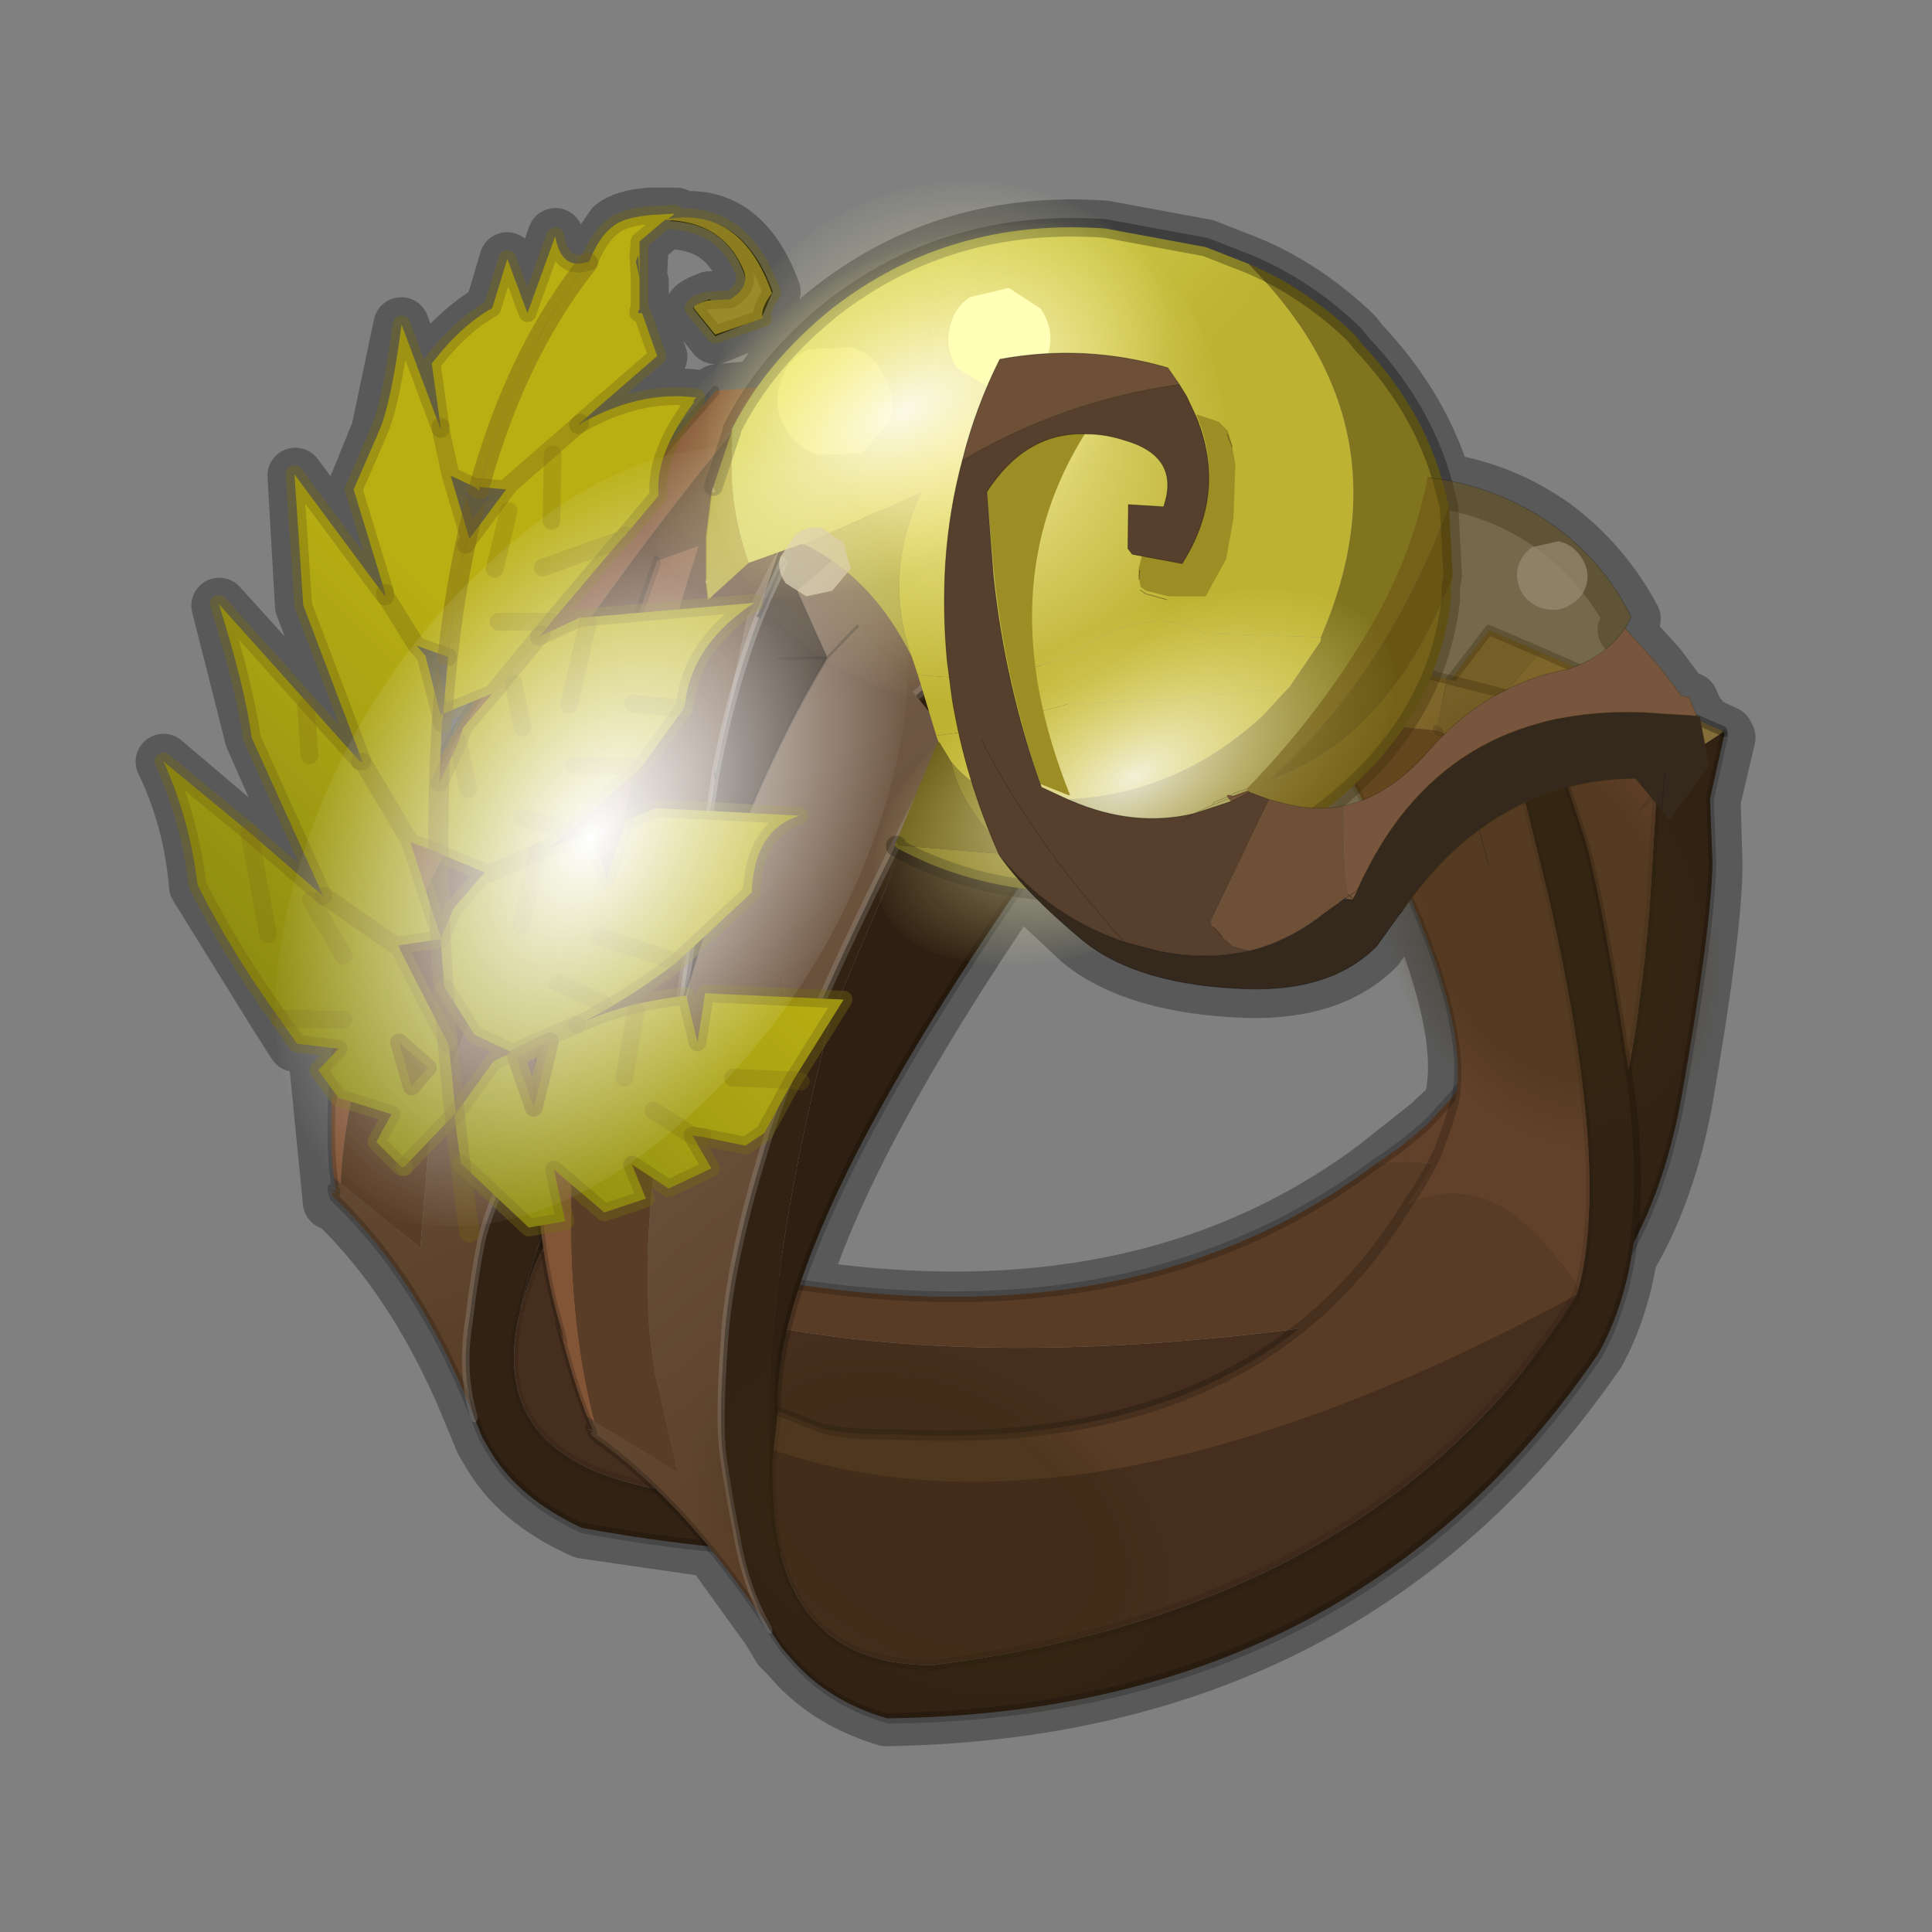 <?xml version="1.0" encoding="UTF-8" standalone="no"?>
<svg xmlns:xlink="http://www.w3.org/1999/xlink" height="520.0px" width="520.0px" xmlns="http://www.w3.org/2000/svg">
  <rect width="100%" height="100%" fill="#808080" stroke="none"/>
  <g transform="matrix(10.0, 0.0, 0.0, 10.0, 0.0, 0.0)">
    <use height="52.0" transform="matrix(1.0, 0.0, 0.0, 1.0, 0.0, 0.0)" width="52.0" xlink:href="#shape0"/>
    <use height="195.1" transform="matrix(0.035, 0.289, 0.199, -0.015, 6.311, 11.352)" width="109.8" xlink:href="#sprite0"/>
    <use height="195.1" transform="matrix(0.113, 0.281, 0.153, -0.053, 7.687, 18.4)" width="109.8" xlink:href="#sprite0"/>
    <use height="18.45" transform="matrix(1.0, 0.0, 0.0, 1.0, 18.95, 5.85)" width="20.4" xlink:href="#shape2"/>
    <use height="56.0" transform="matrix(0.245, -0.048, 0.048, 0.245, 17.793, 6.365)" width="56.0" xlink:href="#sprite1"/>
    <use height="56.0" transform="matrix(0.248, -0.107, 0.028, 0.145, 22.809, 19.841)" width="56.0" xlink:href="#sprite2"/>
    <use height="56.0" transform="matrix(0.248, -0.107, 0.028, 0.145, 16.609, 9.991)" width="56.0" xlink:href="#sprite2"/>
    <use height="30.4" transform="matrix(0.23, 0.057, 0.014, 0.376, 18.051, 33.569)" width="60.1" xlink:href="#sprite3"/>
    <use height="30.4" transform="matrix(0.163, 0.04, 0.017, 0.466, 36.501, 16.373)" width="60.1" xlink:href="#sprite3"/>
    <use height="13.65" transform="matrix(1.0, 0.0, 0.0, 1.0, 20.95, 7.75)" width="12.35" xlink:href="#shape6"/>
    <use height="41.35" transform="matrix(0.429, -0.084, 0.084, 0.429, 23.95, 10.25)" width="45.85" xlink:href="#sprite4"/>
    <use height="41.2" transform="matrix(0.678, 0.0, 0.0, 0.678, 4.163, 5.513)" width="27.7" xlink:href="#sprite5"/>
    <use height="43.8" transform="matrix(0.245, -0.425, 0.273, 0.158, 4.136, 29.149)" width="47.45" xlink:href="#sprite6"/>
  </g>
  <defs>
    <g id="shape0" transform="matrix(1.0, 0.0, 0.0, 1.0, 0.0, 0.0)">
      <path d="M52.0 52.0 L0.0 52.0 0.0 0.0 52.0 0.0 52.0 52.0" fill="#43adca" fill-opacity="0.0" fill-rule="evenodd" stroke="none"/>
      <path d="M18.0 5.95 Q19.95 5.55 20.8 7.85 L20.5 8.55 19.25 9.05 18.65 8.3 Q18.7 8.2 19.1 8.05 19.3 8.25 19.7 8.05 20.2 7.8 20.0 7.3 19.5 6.0 18.0 5.95" fill="#000000" fill-rule="evenodd" stroke="none"/>
      <path d="M18.0 5.95 L17.9 5.95 17.25 6.5 17.2 7.5 17.25 7.6 17.25 8.35 17.2 8.35 17.2 8.4 17.3 8.45 17.75 9.6 15.65 11.35 15.55 11.45 Q17.2 10.5 18.75 10.7 L18.75 10.75 18.7 10.85 18.0 12.05 19.3 10.55 20.4 10.45 Q21.15 9.3 22.4 8.3 25.55 5.85 29.75 6.15 L32.45 6.65 33.6 7.1 Q35.15 7.75 36.45 9.0 L36.65 9.25 Q38.25 10.95 38.85 12.95 40.45 13.2 41.8 14.15 43.15 15.15 43.95 16.65 L43.75 16.95 44.65 17.95 45.25 18.75 45.5 18.85 45.7 19.3 45.7 19.35 45.75 19.3 45.8 19.45 46.45 19.75 46.5 19.85 46.1 21.55 46.15 23.25 Q46.15 25.0 45.35 29.6 44.9 32.05 43.85 33.85 43.6 35.3 43.0 36.4 36.35 46.05 23.85 46.25 22.2 45.75 21.25 44.6 L21.0 44.35 20.7 43.85 19.15 41.7 15.7 41.2 Q13.9 40.4 13.15 39.05 L13.0 38.8 12.75 38.2 Q11.3 34.55 9.0 32.35 L8.95 32.3 8.9 32.35 8.55 28.8 9.0 28.4 9.05 28.25 7.95 28.1 7.5 27.4 5.3 23.85 Q5.15 22.05 4.4 20.5 L8.7 24.15 6.8 19.85 5.9 16.3 9.7 20.5 9.75 20.5 8.15 16.3 7.95 12.8 10.4 16.1 10.35 16.0 9.55 13.2 10.2 11.6 10.8 8.75 11.85 11.6 11.9 11.5 11.6 9.8 Q12.45 8.8 13.25 8.35 L13.65 7.0 14.2 8.45 14.95 6.35 Q15.1 7.3 15.8 7.1 L15.85 7.05 16.5 6.1 Q16.8 5.85 17.5 5.8 L18.2 5.8 18.0 5.95 Q19.95 5.55 20.8 7.85 L20.5 8.55 19.25 9.05 18.65 8.3 Q18.7 8.2 19.1 8.05 19.3 8.25 19.7 8.05 20.2 7.8 20.0 7.3 19.5 6.0 18.0 5.95 M27.35 23.9 Q22.85 30.5 21.55 34.65 30.85 36.05 37.05 31.4 L38.5 30.25 Q38.75 30.0 39.1 29.7 L39.1 29.55 Q39.5 27.75 38.0 24.2 L37.75 24.55 37.65 24.65 37.05 25.5 Q35.85 26.7 33.6 26.65 30.6 26.55 29.1 25.35 L27.6 23.95 27.35 23.9 M36.2 24.15 L36.2 24.2 36.15 24.2 36.2 24.25 36.2 24.15 M17.2 7.5 L17.15 7.05 17.2 6.9 17.2 7.5 M12.8 13.1 L12.15 12.8 12.65 14.5 13.6 13.2 12.9 13.15 12.9 13.25 12.8 13.1 M12.1 17.7 L11.9 19.25 12.85 18.85 11.85 20.45 11.9 19.5 11.9 19.4 11.9 19.25 11.85 19.25 11.4 17.7 11.25 17.4 12.05 17.7 12.1 17.7" fill="none" stroke="#000000" stroke-linecap="round" stroke-linejoin="round" stroke-opacity="0.302" stroke-width="1.5"/>
      <path d="M44.1 27.4 L40.1 23.35 39.85 22.35 Q41.75 21.05 44.1 21.0 L44.75 21.85 44.1 27.4" fill="#4d3a2a" fill-opacity="0.6" fill-rule="evenodd" stroke="none"/>
      <path d="M25.2 18.55 Q25.35 19.55 24.75 20.55 L22.95 23.75 22.6 24.55 Q21.45 27.0 19.25 28.4 18.85 28.6 18.6 28.15 17.4 25.7 18.15 23.05 18.7 20.85 20.0 18.9 L21.15 17.4 21.15 17.15 20.1 16.95 Q19.95 15.4 20.85 14.3 L21.05 14.0 21.5 14.35 22.95 15.15 23.8 15.9 24.6 17.0 24.9 17.5 25.2 18.55" fill="#b58b20" fill-opacity="0.471" fill-rule="evenodd" stroke="none"/>
      <path d="M14.0 22.85 L14.75 21.65 14.9 21.3 15.55 20.8 Q14.8 23.5 14.0 28.25 13.1 31.8 11.0 32.2 10.15 32.35 10.0 31.5 9.75 30.4 10.6 28.55 11.35 26.95 13.0 24.45 L14.0 22.85" fill="#96731b" fill-opacity="0.471" fill-rule="evenodd" stroke="none"/>
      <path d="M25.2 18.55 Q25.35 19.55 24.75 20.55 L22.95 23.75 22.6 24.55 Q21.45 27.0 19.25 28.4 18.85 28.6 18.6 28.15 17.4 25.7 18.15 23.05 18.7 20.85 20.0 18.9 L21.15 17.4 21.15 17.15 20.1 16.95 Q19.95 15.4 20.85 14.3 M14.0 22.85 L14.75 21.65 14.9 21.3 15.55 20.8 Q14.8 23.5 14.0 28.25 13.1 31.8 11.0 32.2 10.15 32.35 10.0 31.5 9.75 30.4 10.6 28.55 11.35 26.95 13.0 24.45 L14.0 22.85" fill="none" stroke="#000000" stroke-linecap="round" stroke-linejoin="round" stroke-opacity="0.2" stroke-width="0.05"/>
    </g>
    <g id="sprite0" transform="matrix(1.0, 0.0, 0.0, 1.0, 17.8, 27.15)">
      <use height="195.1" transform="matrix(1.0, 0.0, 0.0, 1.0, -17.8, -27.15)" width="109.8" xlink:href="#shape1"/>
    </g>
    <g id="shape1" transform="matrix(1.0, 0.0, 0.0, 1.0, 17.8, 27.15)">
      <path d="M52.65 -26.1 L53.8 -26.05 Q54.0 -25.75 53.8 -26.3 L53.7 -26.65 Q53.45 -27.2 54.1 -26.05 53.85 -27.1 54.65 -26.2 62.8 -16.15 75.7 -11.2 71.6 -12.3 66.75 -10.3 62.4 -8.75 59.7 -7.45 56.95 -6.2 50.05 -0.05 43.15 6.05 33.85 19.95 24.8 33.6 6.8 70.75 L6.05 72.25 6.05 72.15 -6.0 64.8 -4.2 58.05 Q5.05 36.35 20.65 14.3 L2.6 33.3 2.2 33.6 2.6 33.3 Q-4.15 41.0 -9.6 50.1 L-9.65 50.05 -9.75 49.85 -14.8 57.55 -14.2 56.1 -14.1 55.9 -12.15 51.95 -11.85 51.25 -10.5 48.8 -10.75 50.0 -9.95 48.15 2.2 33.6 Q36.45 -6.25 48.4 -11.85 L50.9 -13.05 59.75 -15.65 53.2 -25.25 52.65 -26.1 M20.65 31.8 Q21.8 31.2 23.0 30.55 L23.2 30.4 20.65 31.8" fill="url(#gradient0)" fill-rule="evenodd" stroke="none"/>
      <path d="M52.65 -26.1 L53.2 -25.25 Q25.75 -18.7 -17.35 45.2 L-17.3 37.85 Q19.6 -20.75 44.7 -24.7 L45.5 -25.0 44.1 -24.8 Q49.65 -26.15 52.65 -26.1" fill="#825537" fill-rule="evenodd" stroke="none"/>
      <path d="M6.8 70.75 Q24.8 33.6 33.85 19.95 43.15 6.05 50.05 -0.05 56.95 -6.2 59.7 -7.45 62.4 -8.75 66.75 -10.3 71.6 -12.3 75.7 -11.2 L77.7 -10.4 78.7 -9.75 Q83.45 -6.8 86.7 1.45 99.85 73.6 76.8 133.85 69.95 149.0 54.55 155.85 39.05 162.65 33.1 163.8 L27.25 164.5 21.45 167.45 21.15 167.45 24.65 157.85 25.1 158.25 26.0 159.15 26.85 157.3 36.65 154.7 Q61.6 147.35 70.75 134.9 L71.2 134.2 71.3 134.05 71.95 132.5 Q91.7 83.3 83.55 11.75 79.5 -9.55 67.25 -3.8 L66.6 -3.45 65.95 -3.15 Q49.45 5.15 26.15 36.4 L25.95 36.7 6.8 70.75" fill="#322214" fill-rule="evenodd" stroke="none"/>
      <path d="M65.95 -3.1 Q66.2 -3.35 66.6 -3.45 L67.25 -3.8 Q79.5 -9.55 83.55 11.75 91.7 83.3 71.95 132.5 L71.3 134.05 71.2 134.2 Q79.2 42.7 60.85 0.6 L61.75 -0.25 Q63.95 -2.0 65.95 -3.1" fill="#452e1d" fill-rule="evenodd" stroke="none"/>
      <path d="M2.6 33.3 L20.65 14.3 Q5.05 36.35 -4.2 58.05 L-13.55 57.35 -12.6 55.55 -9.55 50.15 -9.6 50.1 Q-4.15 41.0 2.6 33.3 M6.05 72.25 L6.8 70.75 25.95 36.7 26.15 36.4 Q49.45 5.15 65.95 -3.15 L66.6 -3.45 Q66.2 -3.35 65.95 -3.1 63.95 -2.0 61.75 -0.25 L60.85 0.6 57.7 3.7 Q42.85 13.15 17.25 82.6 L5.55 73.05 6.05 72.25 M-5.55 50.5 L-4.2 58.05 -5.55 50.5" fill="#2e1f12" fill-rule="evenodd" stroke="none"/>
      <path d="M58.65 113.7 Q75.15 75.1 63.1 20.5 61.3 10.75 60.0 8.55 L57.7 3.7 60.85 0.6 Q79.2 42.7 71.2 134.2 L70.75 134.9 Q57.65 130.55 58.65 113.7 M26.85 157.3 L26.0 159.15 Q26.6 157.65 26.05 157.5 L25.6 157.5 28.25 154.2 26.85 157.3 26.05 157.5 26.85 157.3" fill="#593c26" fill-rule="evenodd" stroke="none"/>
      <path d="M53.2 -25.25 L59.75 -15.65 50.9 -13.05 48.4 -11.85 Q36.45 -6.25 2.2 33.6 L-9.95 48.15 -10.75 50.0 -10.5 48.8 -11.85 51.25 -12.15 51.95 -14.1 55.9 -14.2 56.1 Q-14.7 56.95 -14.45 55.55 -13.7 52.0 -14.7 56.6 L-14.85 56.6 -17.35 45.2 Q25.75 -18.7 53.2 -25.25" fill="#593d26" fill-rule="evenodd" stroke="none"/>
      <path d="M15.3 130.55 L15.25 130.0 15.75 130.1 Q43.05 137.55 51.3 127.55 L53.0 125.1 55.2 121.55 Q57.15 117.8 58.65 113.7 57.65 130.55 70.75 134.9 61.6 147.35 36.65 154.7 L26.85 157.3 28.25 154.2 25.6 157.5 24.9 157.6 22.45 152.95 22.6 152.7 22.45 152.95 19.85 148.15 19.65 147.65 17.0 137.25 17.6 136.25 17.0 137.25 15.3 130.55 15.75 130.1 15.3 130.55 M19.95 147.3 Q19.75 147.4 19.65 147.65 19.75 147.4 19.95 147.3" fill="#614129" fill-rule="evenodd" stroke="none"/>
      <path d="M21.15 167.45 L17.9 158.65 15.65 152.45 19.65 147.65 19.85 148.15 22.45 152.95 24.9 157.6 25.0 157.75 24.65 157.85 21.15 167.45 M12.55 144.15 L10.15 137.6 15.3 130.55 17.0 137.25 12.55 144.15 M17.9 158.65 L22.45 152.95 17.9 158.65" fill="#836d38" fill-rule="evenodd" stroke="none"/>
      <path d="M15.65 152.45 L12.55 144.15 17.0 137.25 19.65 147.65 15.65 152.45" fill="#91793e" fill-rule="evenodd" stroke="none"/>
      <path d="M53.7 -26.65 L53.8 -26.3 Q54.0 -25.75 53.8 -26.05 L52.65 -26.1 M75.7 -11.2 Q62.8 -16.15 54.65 -26.2 53.85 -27.1 54.1 -26.05 M53.7 -26.65 L53.8 -26.05 M75.7 -11.2 L77.7 -10.4 78.7 -9.75 Q83.45 -6.8 86.7 1.45 99.85 73.6 76.8 133.85 69.95 149.0 54.55 155.85 39.05 162.65 33.1 163.8 L27.25 164.5 21.45 167.45 M15.3 130.55 L15.25 130.0 15.75 130.1 Q43.05 137.55 51.3 127.55 L53.0 125.1 55.2 121.55 Q57.15 117.8 58.65 113.7 75.15 75.1 63.1 20.5 61.3 10.75 60.0 8.55 L57.7 3.7 Q42.85 13.15 17.25 82.6 M44.7 -24.7 L45.5 -25.0 44.1 -24.8 44.7 -24.7 Q19.6 -20.75 -17.3 37.85 M26.0 159.15 L25.1 158.25 24.65 157.85 M24.9 157.6 L25.6 157.5 26.05 157.5 Q26.6 157.65 26.0 159.15 M19.65 147.65 L19.85 148.15 M25.5 157.65 L25.6 157.5 M25.5 157.65 L25.1 158.25 M44.1 -24.8 Q49.65 -26.15 52.65 -26.1" fill="none" stroke="#000000" stroke-linecap="round" stroke-linejoin="round" stroke-opacity="0.2" stroke-width="1.0"/>
      <path d="M6.05 72.25 L6.8 70.75 Q24.8 33.6 33.85 19.95 43.15 6.05 50.05 -0.05 56.95 -6.2 59.7 -7.45 62.4 -8.75 66.75 -10.3 71.6 -12.3 75.7 -11.2" fill="none" stroke="#c7c7c7" stroke-linecap="round" stroke-linejoin="round" stroke-opacity="0.2" stroke-width="1.0"/>
      <path d="M65.95 -3.1 Q63.95 -2.0 61.75 -0.25 L60.85 0.6 57.7 3.7 M71.2 134.2 L71.3 134.05 71.95 132.5 Q91.7 83.3 83.55 11.75 79.5 -9.55 67.25 -3.8 L66.6 -3.45 M70.75 134.9 L71.2 134.2 M70.75 134.9 Q61.6 147.35 36.65 154.7 L26.85 157.3 26.05 157.5 25.5 157.65 M25.0 157.75 L25.5 157.65 M24.65 157.85 L25.0 157.75" fill="none" stroke="#000000" stroke-linecap="round" stroke-linejoin="round" stroke-opacity="0.102" stroke-width="1.0"/>
      <path d="M2.6 33.3 L20.65 14.3 M-9.6 50.1 Q-4.15 41.0 2.6 33.3 M-13.55 57.35 L-11.15 52.85 -11.0 52.55 -9.6 50.1" fill="none" stroke="#c7c7c7" stroke-linecap="round" stroke-linejoin="round" stroke-opacity="0.302" stroke-width="1.0"/>
      <path d="M21.15 167.45 L17.9 158.65 15.65 152.45 12.55 144.15 10.15 137.6 15.3 130.55 M15.75 130.1 L15.3 130.55" fill="none" stroke="#000000" stroke-linecap="round" stroke-linejoin="round" stroke-opacity="0.302" stroke-width="1.0"/>
      <path d="M17.0 137.25 L12.55 144.15 M17.0 137.25 L17.6 136.25 M19.65 147.65 Q19.75 147.4 19.95 147.3 M22.6 152.7 L22.45 152.95 17.9 158.65 M15.65 152.45 L19.65 147.65" fill="none" stroke="#000000" stroke-linecap="round" stroke-linejoin="round" stroke-opacity="0.2" stroke-width="0.05"/>
      <path d="M2.2 33.6 L2.6 33.3 M20.65 14.3 Q5.05 36.35 -4.2 58.05 L-6.0 64.8 M-9.75 49.85 L-9.65 50.05 M-9.55 50.15 L-12.6 55.55 -13.55 57.35 -4.2 58.05 -5.55 50.5 M-11.0 52.55 L-9.65 50.05 M-11.15 52.85 L-12.6 55.55" fill="none" stroke="#000000" stroke-linecap="round" stroke-linejoin="round" stroke-opacity="0.302" stroke-width="0.25"/>
    </g>
    <linearGradient gradientTransform="matrix(0.034, 0.009, -0.008, 0.041, 43.1, 4.7)" gradientUnits="userSpaceOnUse" id="gradient0" spreadMethod="pad" x1="-819.2" x2="819.2">
      <stop offset="0.0" stop-color="#6e5743"/>
      <stop offset="1.0" stop-color="#593d26"/>
    </linearGradient>
    <g id="shape2" transform="matrix(1.0, 0.0, 0.0, 1.0, -18.95, -5.85)">
      <path d="M25.05 8.9 L25.0 8.95 25.0 8.9 25.05 8.9" fill="#9c955a" fill-rule="evenodd" stroke="none"/>
      <path d="M24.55 17.7 Q23.5 15.55 21.65 14.65 L24.8 13.25 Q23.75 15.5 24.55 17.7" fill="#a8a036" fill-rule="evenodd" stroke="none"/>
      <path d="M33.6 7.1 Q35.15 7.75 36.45 9.0 L36.65 9.25 Q38.45 11.15 38.95 13.45 L39.0 13.6 Q37.3 18.2 34.15 21.0 37.45 19.85 39.1 15.5 L39.05 15.8 39.05 16.15 Q38.65 19.5 35.65 21.8 33.9 23.15 31.9 23.7 L31.65 23.8 28.35 24.0 Q26.0 23.85 24.1 22.8 L24.1 22.75 24.15 22.75 27.2 23.0 Q25.85 21.75 25.6 20.5 26.35 21.45 27.65 21.5 31.3 21.75 34.0 19.25 L34.55 18.65 34.7 18.5 35.55 17.25 35.55 17.15 Q38.0 11.5 33.6 7.1" fill="#80741e" fill-rule="evenodd" stroke="none"/>
      <path d="M39.0 13.6 L39.1 15.5 Q37.45 19.85 34.15 21.0 37.3 18.2 39.0 13.6 M24.1 22.7 L25.25 19.95 25.3 20.0 25.6 20.5 Q25.85 21.75 27.2 23.0 L24.15 22.75 24.15 22.7 24.1 22.7" fill="#695d19" fill-rule="evenodd" stroke="none"/>
      <path d="M24.1 22.75 L24.1 22.7 24.15 22.7 24.15 22.75 24.1 22.75" fill="#a7870c" fill-rule="evenodd" stroke="none"/>
      <path d="M20.15 15.15 L19.05 16.15 19.0 15.7 19.05 15.7 19.0 15.6 19.0 14.45 19.15 13.25 19.25 13.25 19.25 13.2 19.2 13.1 19.7 11.6 19.7 12.05 Q19.6 13.6 20.15 15.15" fill="#ad9e29" fill-rule="evenodd" stroke="none"/>
      <path d="M19.0 15.7 L19.0 15.6 19.05 15.7 19.0 15.7 M19.15 13.25 L19.2 13.1 19.25 13.2 19.25 13.25 19.15 13.25" fill="#e7be73" fill-rule="evenodd" stroke="none"/>
      <path d="M25.2 19.8 L24.7 18.15 Q27.25 18.5 29.15 17.4 31.05 16.25 32.4 17.05 L35.55 17.15 35.55 17.25 34.7 18.5 31.3 18.85 28.75 18.95 25.95 19.7 25.2 19.8" fill="#bdb231" fill-rule="evenodd" stroke="none"/>
      <path d="M25.25 19.95 L25.2 19.8 25.95 19.7 28.75 18.95 31.3 18.85 34.7 18.5 34.55 18.65 34.0 19.25 Q31.3 21.75 27.65 21.5 26.35 21.45 25.6 20.5 L25.3 20.0 25.25 19.95 M24.7 18.15 L24.55 17.7 Q23.75 15.5 24.8 13.25 L21.65 14.65 21.55 14.65 20.15 15.15 Q19.6 13.6 19.7 12.05 L19.7 11.6 19.7 11.55 Q20.6 9.75 22.4 8.3 25.55 5.85 29.75 6.15 L32.45 6.65 33.6 7.1 Q38.0 11.5 35.55 17.15 L32.4 17.05 Q31.05 16.25 29.15 17.4 27.25 18.5 24.7 18.15 M25.05 8.9 L25.0 8.9 25.0 8.95 25.05 8.9" fill="url(#gradient1)" fill-rule="evenodd" stroke="none"/>
      <path d="M19.05 16.15 L19.0 15.7 M19.0 15.6 L19.0 14.45 19.15 13.25" fill="none" stroke="#594400" stroke-linecap="round" stroke-linejoin="round" stroke-opacity="0.302" stroke-width="0.05"/>
      <path d="M33.6 7.1 Q35.15 7.75 36.45 9.0 L36.65 9.25 Q38.45 11.15 38.95 13.45 L39.0 13.6 39.1 15.5 39.05 15.8 39.05 16.15 Q38.65 19.5 35.65 21.8 33.9 23.15 31.9 23.7 L31.65 23.8 28.35 24.0 Q26.0 23.85 24.1 22.8 L24.1 22.75 M19.2 13.1 L19.7 11.6 19.7 11.55 Q20.6 9.75 22.4 8.3 25.55 5.85 29.75 6.15 L32.45 6.65 33.6 7.1 M24.15 22.75 L24.1 22.75" fill="none" stroke="#000000" stroke-linecap="round" stroke-linejoin="round" stroke-opacity="0.302" stroke-width="0.5"/>
      <path d="M23.95 11.35 L23.2 12.2 22.05 12.25 Q21.4 12.05 21.1 11.45 20.8 10.9 21.0 10.3 21.2 9.65 21.75 9.4 L22.9 9.35 Q23.6 9.55 23.8 10.15 24.15 10.65 23.95 11.35" fill="#e8e55f" fill-rule="evenodd" stroke="none"/>
    </g>
    <linearGradient gradientTransform="matrix(-0.004, -0.005, -0.006, 0.007, 26.55, 11.2)" gradientUnits="userSpaceOnUse" id="gradient1" spreadMethod="pad" x1="-819.2" x2="819.2">
      <stop offset="0.161" stop-color="#bdb231"/>
      <stop offset="1.0" stop-color="#d6d659"/>
    </linearGradient>
    <g id="sprite1" transform="matrix(1.0, 0.0, 0.0, 1.0, 28.0, 28.0)">
      <use height="56.0" transform="matrix(1.0, 0.0, 0.0, 1.0, -28.0, -28.0)" width="56.0" xlink:href="#shape3"/>
    </g>
    <g id="shape3" transform="matrix(1.0, 0.0, 0.0, 1.0, 28.0, 28.0)">
      <path d="M19.8 -19.8 Q28.0 -11.6 28.0 0.0 28.0 11.6 19.8 19.8 11.6 28.0 0.0 28.0 -11.6 28.0 -19.8 19.8 -28.0 11.6 -28.0 0.0 -28.0 -11.6 -19.8 -19.8 -11.6 -28.0 0.0 -28.0 11.6 -28.0 19.8 -19.8" fill="url(#gradient2)" fill-rule="evenodd" stroke="none"/>
    </g>
    <radialGradient cx="0" cy="0" gradientTransform="matrix(0.035, 0.0, 0.0, 0.035, 0.0, 0.0)" gradientUnits="userSpaceOnUse" id="gradient2" r="819.2" spreadMethod="pad">
      <stop offset="0.0" stop-color="#fff6b2" stop-opacity="0.8"/>
      <stop offset="1.0" stop-color="#fff6b2" stop-opacity="0.0"/>
    </radialGradient>
    <g id="sprite2" transform="matrix(1.0, 0.0, 0.0, 1.0, 28.0, 28.0)">
      <use height="56.0" transform="matrix(1.0, 0.0, 0.0, 1.0, -28.0, -28.0)" width="56.0" xlink:href="#shape4"/>
    </g>
    <g id="shape4" transform="matrix(1.0, 0.0, 0.0, 1.0, 28.0, 28.0)">
      <path d="M19.8 -19.8 Q28.0 -11.6 28.0 0.0 28.0 11.6 19.8 19.8 11.6 28.0 0.0 28.0 -11.6 28.0 -19.8 19.8 -28.0 11.6 -28.0 0.0 -28.0 -11.6 -19.8 -19.8 -11.6 -28.0 0.0 -28.0 11.6 -28.0 19.8 -19.8" fill="url(#gradient3)" fill-rule="evenodd" stroke="none"/>
    </g>
    <radialGradient cx="0" cy="0" gradientTransform="matrix(0.035, 0.0, 0.0, 0.035, 0.0, 0.0)" gradientUnits="userSpaceOnUse" id="gradient3" r="819.2" spreadMethod="pad">
      <stop offset="0.0" stop-color="#ffffff" stop-opacity="0.8"/>
      <stop offset="1.0" stop-color="#fef18a" stop-opacity="0.0"/>
    </radialGradient>
    <g id="sprite3" transform="matrix(1.0, 0.0, 0.0, 1.0, 0.0, -0.05)">
      <use height="30.4" transform="matrix(1.0, 0.0, 0.0, 1.0, 0.0, 0.05)" width="60.1" xlink:href="#shape5"/>
    </g>
    <g id="shape5" transform="matrix(1.0, 0.0, 0.0, 1.0, 0.0, -0.05)">
      <path d="M60.1 15.25 Q60.1 21.5 51.3 25.95 42.5 30.4 30.05 30.45 17.6 30.4 8.8 25.95 0.0 21.5 0.0 15.25 0.0 8.95 8.8 4.45 17.6 0.0 30.05 0.05 42.5 0.0 51.3 4.45 60.1 8.95 60.1 15.25" fill="url(#gradient4)" fill-rule="evenodd" stroke="none"/>
    </g>
    <radialGradient cx="0" cy="0" gradientTransform="matrix(0.0, -0.016, 0.035, 0.0, 30.05, 15.25)" gradientUnits="userSpaceOnUse" id="gradient4" r="819.2" spreadMethod="pad">
      <stop offset="0.0" stop-color="#372a0e" stop-opacity="0.325"/>
      <stop offset="0.663" stop-color="#372a0e" stop-opacity="0.325"/>
      <stop offset="1.0" stop-color="#382a0e" stop-opacity="0.0"/>
    </radialGradient>
    <g id="shape6" transform="matrix(1.0, 0.0, 0.0, 1.0, -20.95, -7.75)">
      <path d="M27.65 10.2 L26.65 10.45 25.75 9.9 Q25.45 9.4 25.55 8.9 25.65 8.3 26.1 8.0 L27.15 7.75 28.0 8.3 Q28.35 8.8 28.25 9.35 28.15 9.9 27.65 10.2" fill="#ffffb8" fill-rule="evenodd" stroke="none"/>
      <path d="M22.4 15.9 L21.7 16.05 21.15 15.7 Q20.9 15.35 21.0 15.0 L21.4 14.4 Q21.7 14.15 22.1 14.2 L22.7 14.6 22.9 15.3 22.4 15.9" fill="#d9caa5" fill-opacity="0.702" fill-rule="evenodd" stroke="none"/>
      <path d="M33.05 11.6 L33.15 11.95 33.25 12.5 33.2 13.95 33.0 15.05 32.45 16.05 31.45 16.05 30.85 15.9 30.7 15.8 30.65 15.5 30.65 15.3 30.75 14.9 31.8 15.1 Q33.05 13.15 32.2 11.15 L32.8 11.35 33.05 11.6 M29.25 11.6 Q26.55 15.8 28.8 21.4 L28.75 21.4 28.0 21.1 Q27.05 18.3 26.75 15.4 L26.55 13.1 Q27.65 11.5 29.25 11.6" fill="#9c8d25" fill-rule="evenodd" stroke="none"/>
    </g>
    <g id="sprite4" transform="matrix(1.0, 0.0, 0.0, 1.0, 0.0, 0.0)">
      <use height="41.35" transform="matrix(1.0, 0.0, 0.0, 1.0, 0.0, 0.0)" width="45.85" xlink:href="#shape7"/>
    </g>
    <g id="shape7" transform="matrix(1.0, 0.0, 0.0, 1.0, 0.0, 0.0)">
      <path d="M41.5 23.65 L43.1 26.35 44.1 28.4 44.55 28.6 44.8 29.8 41.6 28.95 Q29.45 26.1 22.25 36.25 L22.25 36.3 21.85 36.8 21.7 36.55 22.25 36.3 21.7 36.55 21.85 36.8 21.85 36.85 21.55 36.75 21.4 36.65 21.4 36.6 21.6 36.45 Q21.55 35.35 22.4 31.05 25.25 31.0 28.15 28.75 32.45 25.4 37.55 25.45 39.95 25.15 41.5 23.65 M15.5 29.15 Q15.4 28.95 15.7 29.1 L15.8 29.15 16.8 29.0 16.8 29.05 16.85 29.1 15.65 29.45 15.55 29.25 15.5 29.15 M16.8 29.05 L15.55 29.25 16.8 29.05 M21.4 36.65 L21.7 36.55 21.6 36.45 21.7 36.55 21.4 36.65" fill="#78563d" fill-rule="evenodd" stroke="none"/>
      <path d="M44.95 29.85 L44.95 32.95 41.9 35.75 41.55 35.05 40.35 32.85 Q35.05 31.85 30.3 34.1 27.4 35.45 24.7 38.1 L24.5 38.25 22.75 39.9 Q19.55 42.1 14.55 41.0 7.85 39.5 5.0 36.05 2.15 32.55 1.0 29.95 3.35 34.3 7.55 36.7 L9.5 37.65 Q12.3 38.8 15.05 38.7 L15.7 38.65 Q17.85 38.4 20.0 37.3 L21.3 36.7 21.45 36.75 21.55 36.75 21.85 36.85 21.9 36.85 21.85 36.8 21.9 36.85 21.85 36.85 21.85 36.8 22.25 36.3 22.25 36.25 Q29.45 26.1 41.6 28.95 L44.8 29.8 44.85 29.9 44.95 29.85 M42.2 32.9 L41.55 35.05 42.2 32.9" fill="#35281d" fill-rule="evenodd" stroke="none"/>
      <path d="M21.55 36.75 L21.45 36.75 21.4 36.65 21.55 36.75 M21.3 36.7 L20.0 37.3 Q17.85 38.4 15.7 38.65 L15.05 38.7 14.85 38.6 14.05 38.2 13.5 37.5 13.1 36.85 13.0 36.7 13.05 36.4 15.1 33.65 17.0 31.1 18.0 29.8 19.15 30.35 Q20.75 31.05 22.4 31.05 21.55 35.35 21.6 36.45 L21.4 36.6 21.25 36.7 21.3 36.7 M3.45 5.65 Q4.85 2.65 6.9 0.0 12.2 0.05 16.95 2.5 L17.45 3.65 Q10.25 3.25 3.45 5.65" fill="#6e5037" fill-rule="evenodd" stroke="none"/>
      <path d="M15.05 38.7 Q12.3 38.8 9.5 37.65 L7.55 36.7 Q3.35 34.3 1.0 29.95 -0.15 24.95 0.0 19.95 L0.15 17.6 Q0.45 14.6 1.2 11.7 2.05 8.5 3.45 5.65 10.25 3.25 17.45 3.65 L17.75 4.45 18.1 5.85 Q19.05 10.75 15.5 14.5 L12.6 13.35 12.4 12.95 12.95 10.3 15.05 10.85 Q16.7 8.0 13.45 6.35 12.35 5.75 11.3 5.55 7.65 4.65 4.55 7.85 L3.95 13.0 Q3.35 19.7 4.35 26.35 L5.8 27.4 5.95 27.5 Q9.45 29.9 13.25 29.75 12.75 29.9 12.5 30.1 12.75 29.9 13.25 29.75 L15.65 29.45 16.85 29.1 18.0 29.8 17.0 31.1 15.1 33.65 13.05 36.4 13.0 36.7 13.1 36.85 13.5 37.5 14.05 38.2 14.85 38.6 15.05 38.7 M21.25 36.7 L21.4 36.65 21.3 36.7 21.25 36.7 M1.3 22.8 Q3.25 29.65 7.55 36.7 3.25 29.65 1.3 22.8" fill="#563f2c" fill-rule="evenodd" stroke="none"/>
      <path d="M31.35 12.2 Q35.4 13.5 38.3 16.5 41.0 19.3 42.0 23.05 L41.5 23.65 Q39.95 25.15 37.55 25.45 32.45 25.4 28.15 28.75 25.25 31.0 22.4 31.05 20.75 31.05 19.15 30.35 L18.0 29.8 16.85 29.1 16.8 29.05 16.8 29.0 16.7 28.9 Q21.65 25.5 25.65 21.1 29.35 17.1 31.35 12.2" fill="#685012" fill-opacity="0.471" fill-rule="evenodd" stroke="none"/>
      <path d="M41.5 23.65 L43.1 26.35 44.1 28.4 44.55 28.6 44.8 29.8 44.95 29.85 44.95 32.95 45.2 32.75 45.85 32.15 M44.85 29.9 L44.8 29.8 41.6 28.95 Q29.45 26.1 22.25 36.25 M22.25 36.3 L21.85 36.8 21.85 36.85 M24.7 38.1 Q27.4 35.45 30.3 34.1 35.05 31.85 40.35 32.85 L41.55 35.05 M44.95 32.95 L41.9 35.75 41.55 35.05 M16.8 29.0 L15.8 29.15 15.7 29.1 M15.5 29.15 L15.55 29.25 15.65 29.45 M21.4 36.65 L21.45 36.75 M21.4 36.65 L21.4 36.6" fill="none" stroke="#3e2f00" stroke-linecap="round" stroke-linejoin="round" stroke-opacity="0.302" stroke-width="0.05"/>
      <path d="M31.35 12.2 Q35.4 13.5 38.3 16.5 41.0 19.3 42.0 23.05 L41.5 23.65 M41.55 35.05 L42.2 32.9 M13.25 29.75 L14.45 29.45 14.6 29.3 15.35 29.15 15.5 29.15 Q15.4 28.95 15.7 29.1 L15.85 29.0 16.6 28.9 16.7 28.9 M16.8 29.05 L16.85 29.1 18.0 29.8 19.15 30.35 Q20.75 31.05 22.4 31.05 25.25 31.0 28.15 28.75 32.45 25.4 37.55 25.45 39.95 25.15 41.5 23.65 M15.55 29.25 L16.8 29.05 M13.25 29.75 Q12.75 29.9 12.5 30.1 M14.45 29.45 L15.55 29.25 M21.4 36.65 L21.55 36.75 M30.45 36.4 L30.3 34.1 M7.55 36.7 Q3.25 29.65 1.3 22.8" fill="none" stroke="#000000" stroke-linecap="round" stroke-linejoin="round" stroke-opacity="0.2" stroke-width="0.05"/>
      <path d="M22.25 36.25 L22.25 36.3 21.7 36.55 21.85 36.8 21.9 36.85 21.85 36.85 21.55 36.75 21.45 36.75 21.3 36.7 20.0 37.3 Q17.85 38.4 15.7 38.65 L15.05 38.7 Q12.3 38.8 9.5 37.65 L7.55 36.7 Q3.35 34.3 1.0 29.95 2.15 32.55 5.0 36.05 7.85 39.5 14.55 41.0 19.55 42.1 22.75 39.9 L24.5 38.25 24.7 38.1 M19.75 7.2 L19.9 8.05 M17.45 3.65 L16.95 2.5 Q12.2 0.05 6.9 0.0 4.85 2.65 3.45 5.65 10.25 3.25 17.45 3.65 L17.75 4.45 18.1 5.85 Q19.05 10.75 15.5 14.5 L12.6 13.35 12.4 12.95 12.95 10.3 15.05 10.85 Q16.7 8.0 13.45 6.35 12.35 5.75 11.3 5.55 7.65 4.65 4.55 7.85 L3.95 13.0 Q3.35 19.7 4.35 26.35 L5.8 27.4 5.95 27.5 Q9.45 29.9 13.25 29.75 L15.65 29.45 16.85 29.1 M3.45 5.65 Q2.05 8.5 1.2 11.7 0.45 14.6 0.15 17.6 L0.0 19.95 Q-0.15 24.95 1.0 29.95 M14.15 16.5 L12.95 15.9 12.65 15.6 M12.7 14.95 L12.85 14.4 M13.1 36.85 L13.5 37.5 M21.3 36.7 L21.4 36.65 21.25 36.7 21.3 36.7 M21.6 36.45 L21.7 36.55 21.4 36.65" fill="none" stroke="#000000" stroke-linecap="round" stroke-linejoin="round" stroke-opacity="0.333" stroke-width="0.05"/>
      <path d="M38.55 21.55 Q37.75 21.9 36.95 21.55 36.15 21.25 35.75 20.45 35.4 19.65 35.7 18.8 36.05 18.0 36.85 17.65 L38.5 17.6 Q39.3 17.95 39.65 18.75 40.05 19.6 39.75 20.4 39.4 21.25 38.55 21.55" fill="#978d73" fill-opacity="0.702" fill-rule="evenodd" stroke="none"/>
    </g>
    <g id="sprite5" transform="matrix(1.0, 0.0, 0.0, 1.0, 0.35, 0.35)">
      <use height="41.2" transform="matrix(1.0, 0.0, 0.0, 1.0, -0.35, -0.35)" width="27.7" xlink:href="#shape8"/>
    </g>
    <g id="shape8" transform="matrix(1.0, 0.0, 0.0, 1.0, 0.35, 0.35)">
      <path d="M20.05 0.2 Q22.95 -0.25 24.15 3.15 23.65 3.85 23.8 4.15 L21.9 4.8 21.05 3.75 Q21.05 3.6 21.6 3.45 L22.5 3.4 Q23.25 2.95 23.05 2.3 22.25 0.3 19.9 0.25 L20.05 0.2" fill="#998a2a" fill-rule="evenodd" stroke="none"/>
      <path d="M11.6 35.7 L11.8 35.45 11.55 35.85 11.6 35.7 M11.3 17.6 Q11.5 15.2 12.0 13.15 L12.1 12.75 12.15 12.9 13.6 10.95 12.55 10.85 Q14.05 5.45 16.9 1.9 17.3 0.9 17.85 0.5 18.25 0.15 19.4 0.05 L20.3 0.0 20.05 0.2 19.9 0.25 18.9 1.1 18.9 1.65 18.9 2.55 18.9 2.65 18.9 3.75 18.9 3.8 18.85 3.85 18.85 3.95 19.0 3.95 19.6 5.65 16.55 8.3 16.45 8.4 Q18.85 7.0 21.15 7.3 L21.05 7.4 21.05 7.5 Q19.5 9.55 19.65 11.2 L18.35 12.75 18.15 12.95 15.4 16.2 15.0 16.7 14.9 16.8 13.05 19.05 11.1 19.85 11.3 17.6 M13.15 14.1 L13.7 11.8 13.15 14.1 M12.0 13.15 L12.15 12.9 12.0 13.15 M16.45 8.4 L13.75 10.75 13.6 10.95 13.75 10.75 16.45 8.4 M15.4 12.2 L15.45 9.55 15.4 12.2 M18.9 2.65 L18.9 3.8 18.9 2.65 M18.9 2.55 L18.85 1.65 18.75 1.9 18.9 2.55 M19.4 0.05 L19.9 0.25 19.4 0.05 M18.9 1.1 L18.85 1.65 18.9 1.1 M18.85 1.65 L18.9 1.65 18.85 1.65 M13.3 16.2 L15.4 16.2 13.3 16.2 M15.05 14.05 L18.15 12.95 15.05 14.05" fill="url(#gradient5)" fill-rule="evenodd" stroke="none"/>
      <path d="M9.55 37.85 L9.45 37.85 9.4 37.8 8.45 36.85 9.05 35.75 6.95 35.1 6.8 34.9 6.15 34.0 6.95 33.15 5.3 32.95 4.6 31.95 Q2.75 29.4 1.35 26.65 1.05 24.05 0.0 21.75 L3.4 24.55 6.35 27.1 6.4 27.1 9.2 29.05 9.3 29.05 9.2 29.05 6.4 27.1 6.35 27.1 3.5 20.8 Q3.25 18.85 2.2 15.5 L7.8 21.75 7.9 21.75 9.65 24.7 7.9 21.75 5.55 15.55 5.2 10.35 8.8 15.2 8.8 15.15 8.8 15.05 7.55 10.95 8.55 8.65 Q9.05 7.5 9.45 4.4 L11.0 8.55 11.4 10.4 11.0 8.55 11.0 8.45 10.65 5.95 Q11.8 4.45 13.05 3.75 L13.65 1.8 14.45 3.95 15.55 0.9 Q15.8 2.3 16.9 1.9 14.05 5.45 12.55 10.85 L12.35 10.85 11.4 10.4 12.1 12.75 12.0 13.15 Q11.5 15.2 11.3 17.6 L10.05 17.15 8.8 15.15 10.05 17.15 10.4 17.55 11.0 19.9 11.05 20.25 10.95 22.6 11.7 21.0 11.9 20.4 13.05 19.05 14.9 16.8 16.5 16.05 23.45 15.45 Q20.95 17.1 20.7 19.5 L20.65 19.65 18.95 22.0 15.4 25.15 14.85 25.35 15.4 25.15 16.95 24.6 17.6 26.35 18.35 24.1 19.55 23.6 25.25 23.9 Q23.45 24.45 23.35 26.95 L20.4 29.7 Q18.65 31.05 16.65 32.1 L16.4 32.2 16.65 32.1 Q18.4 31.3 20.75 31.05 L21.2 32.9 21.5 30.95 27.0 31.2 25.0 34.4 23.85 36.5 23.1 37.0 21.4 36.65 21.0 36.6 21.75 37.9 20.05 38.7 18.6 37.75 19.15 39.1 17.5 39.65 15.5 37.95 15.95 40.0 14.5 40.25 11.8 37.7 11.8 37.65 11.55 35.85 11.8 35.45 13.1 33.65 13.85 33.3 12.35 32.6 11.15 30.7 11.0 28.8 9.3 29.05 11.3 32.95 11.35 33.2 11.6 35.7 9.55 37.85 M4.15 28.6 L3.4 24.55 4.15 28.6 M19.45 35.6 L21.0 36.6 19.45 35.6 M9.35 32.9 L9.85 34.65 10.5 33.9 9.35 32.9 M16.4 32.2 L13.85 33.3 14.1 33.45 13.85 33.3 16.4 32.2 M17.3 28.7 L20.4 29.7 17.3 28.7 M14.1 33.45 L14.0 33.5 14.7 35.5 15.35 32.85 14.1 33.45 M7.15 32.0 L4.6 31.95 7.15 32.0 M9.8 24.95 L11.0 28.7 11.0 28.8 11.5 27.6 12.75 26.15 10.95 25.4 10.9 25.35 9.8 24.95 9.75 24.9 9.65 24.7 9.8 24.95 M14.85 25.35 L12.95 26.2 12.75 26.15 12.95 26.2 14.85 25.35 14.2 28.25 14.85 25.35 M18.65 19.45 L20.65 19.65 18.65 19.45 M7.15 29.45 L5.85 27.25 7.15 29.45 M5.8 21.5 L5.65 19.6 5.8 21.5 M12.1 22.85 L11.7 21.0 12.1 22.85 M14.25 24.0 L15.9 24.4 14.25 24.0 M16.1 19.5 L16.85 16.25 16.1 19.5 M14.25 20.4 L13.9 18.65 14.25 20.4 M16.3 21.9 L18.65 21.95 16.3 21.9 M15.65 30.55 L17.45 31.35 15.65 30.55 M18.3 34.3 L18.75 31.65 18.3 34.3 M22.6 34.3 L25.0 34.4 22.6 34.3" fill="url(#gradient6)" fill-rule="evenodd" stroke="none"/>
      <path d="M9.8 24.95 L9.65 24.7 9.75 24.9 9.8 24.95 M7.9 21.75 L7.8 21.75 7.9 21.75 M8.8 15.05 L8.8 15.15 8.8 15.2 8.8 15.05 M12.55 10.85 L12.55 11.0 12.35 10.85 12.55 10.85 M11.0 19.9 L11.1 19.85 11.05 20.25 11.0 19.9" fill="url(#gradient7)" fill-rule="evenodd" stroke="none"/>
      <path d="M4.6 31.95 L5.3 32.95 6.95 33.15 6.15 34.0 6.8 34.9 6.95 35.1 9.05 35.75 8.45 36.85 9.4 37.8 9.45 37.85 9.55 37.85 M6.35 27.1 L3.4 24.55 0.0 21.75 Q1.05 24.05 1.35 26.65 2.75 29.4 4.6 31.95 M11.8 37.7 L14.5 40.25 15.95 40.0 15.5 37.95 17.5 39.65 19.15 39.1 18.6 37.75 20.05 38.7 21.75 37.9 21.0 36.6 M16.4 32.2 L16.65 32.1 Q18.65 31.05 20.4 29.7 M7.8 21.75 L2.2 15.5 Q3.25 18.85 3.5 20.8 L6.35 27.1 M14.85 25.35 L15.4 25.15 18.95 22.0 20.65 19.65 M7.9 21.75 L7.8 21.75 M8.8 15.2 L5.2 10.35 5.55 15.55 7.9 21.75 M11.0 8.55 L9.45 4.4 Q9.05 7.5 8.55 8.65 L7.55 10.95 8.8 15.05 8.8 15.2 M11.0 8.45 L10.65 5.95 Q11.8 4.45 13.05 3.75 L13.65 1.8 14.45 3.95 15.55 0.9 Q15.8 2.3 16.9 1.9 17.3 0.9 17.85 0.5 18.25 0.15 19.4 0.05 L20.3 0.0 20.05 0.2 Q22.95 -0.25 24.15 3.15 23.65 3.85 23.8 4.15 L21.9 4.8 21.05 3.75 Q21.05 3.6 21.6 3.45 L22.5 3.4 Q23.25 2.95 23.05 2.3 22.25 0.3 19.9 0.25 L18.9 1.1 18.9 1.65 18.9 2.55 18.9 2.65 18.9 3.75 19.0 3.95 19.6 5.65 16.55 8.3 M16.45 8.4 Q18.85 7.0 21.15 7.3 L21.05 7.4 21.05 7.5 Q19.5 9.55 19.65 11.2 L18.35 12.75 M18.15 12.95 L15.4 16.2 15.0 16.7 M14.9 16.8 L16.5 16.05 23.45 15.45 Q20.95 17.1 20.7 19.5 L20.65 19.65 M19.0 3.95 L18.85 3.95 18.85 3.85 18.9 3.8 18.9 2.65 M18.85 1.65 L18.9 2.55 M18.85 1.65 L18.9 1.1 M19.9 0.25 L19.4 0.05 M20.05 0.2 L19.9 0.25 M18.9 1.65 L18.85 1.65 M18.35 24.1 L19.55 23.6 25.25 23.9 Q23.45 24.45 23.35 26.95 L20.4 29.7 M15.4 25.15 L16.95 24.6 M16.65 32.1 Q18.4 31.3 20.75 31.05 L21.2 32.9 21.5 30.95 27.0 31.2 25.0 34.4 M21.4 36.65 L21.0 36.6 M21.4 36.65 L23.1 37.0 23.85 36.5 25.0 34.4" fill="none" stroke="#776a12" stroke-linecap="round" stroke-linejoin="round" stroke-opacity="0.4" stroke-width="0.7"/>
      <path d="M9.55 37.85 L11.6 35.7 11.8 35.45 13.1 33.65 13.85 33.3 12.35 32.6 11.15 30.7 M11.3 32.95 L9.3 29.05 9.2 29.05 6.4 27.1 6.35 27.1 M11.0 28.8 L9.3 29.05 M11.8 35.45 L11.55 35.85 M14.1 33.45 L13.85 33.3 16.4 32.2 M11.0 28.8 L11.0 28.7 9.8 24.95 9.65 24.7 7.9 21.75 7.8 21.75 M12.75 26.15 L11.5 27.6 11.0 28.8 M10.95 25.4 L12.75 26.15 12.95 26.2 14.85 25.35 M9.8 24.95 L10.9 25.35 M9.65 24.7 L9.75 24.9 9.8 24.95 M8.8 15.05 L8.8 15.15 10.05 17.15 11.3 17.6 M12.1 12.75 L11.4 10.4 11.0 8.55 11.0 8.45 M16.55 8.3 L16.45 8.4 M15.0 16.7 L14.9 16.8 M12.15 12.9 L12.0 13.15 M12.1 12.75 L12.15 12.9 13.6 10.95 12.55 10.85 M12.55 11.0 L12.35 10.85 11.4 10.4 M12.35 10.85 L12.55 10.85 M13.6 10.95 L13.75 10.75 16.45 8.4 M11.0 19.9 L10.4 17.55 10.05 17.15 M11.1 19.85 L11.0 19.9 11.05 20.25 M13.05 19.05 L11.9 20.4 11.7 21.0 10.95 22.6 M11.1 19.85 L13.05 19.05 14.9 16.8 M16.95 24.6 L17.6 26.35 18.35 24.1" fill="none" stroke="#796a12" stroke-linecap="round" stroke-linejoin="round" stroke-opacity="0.38" stroke-width="0.7"/>
      <path d="M3.4 24.55 L4.15 28.6 M21.0 36.6 L19.45 35.6 M20.4 29.7 L17.3 28.7 M4.6 31.95 L7.15 32.0 M20.65 19.65 L18.65 19.45 M5.85 27.25 L7.15 29.45 M5.65 19.6 L5.8 21.5 M18.35 12.75 L18.15 12.95 15.05 14.05 M13.7 11.8 L13.15 14.1 M15.45 9.55 L15.4 12.2 M11.7 21.0 L12.1 22.85 M15.4 16.2 L13.3 16.2 M13.9 18.65 L14.25 20.4 M16.85 16.25 L16.1 19.5 M15.9 24.4 L14.25 24.0 M14.85 25.35 L14.2 28.25 M18.65 21.95 L16.3 21.9 M17.45 31.35 L15.65 30.55 M25.0 34.4 L25.3 34.45 M21.0 36.6 L21.4 36.65 M25.0 34.4 L22.6 34.3 M18.75 31.65 L18.3 34.3" fill="none" stroke="#776a12" stroke-linecap="round" stroke-linejoin="round" stroke-opacity="0.243" stroke-width="0.7"/>
      <path d="M9.35 32.9 L10.5 33.9 9.85 34.65 9.35 32.9 M14.1 33.45 L15.35 32.85 14.7 35.5 14.0 33.5 14.1 33.45" fill="none" stroke="#7d6a13" stroke-linecap="round" stroke-linejoin="round" stroke-opacity="0.78" stroke-width="0.7"/>
      <path d="M12.15 40.45 Q8.2 12.8 16.85 1.95" fill="none" stroke="#725d17" stroke-linecap="round" stroke-linejoin="round" stroke-opacity="0.4" stroke-width="0.8"/>
    </g>
    <linearGradient gradientTransform="matrix(-0.002, -0.025, 0.018, 0.0, 16.5, 22.3)" gradientUnits="userSpaceOnUse" id="gradient5" spreadMethod="pad" x1="-819.2" x2="819.2">
      <stop offset="0.0" stop-color="#7c7e12"/>
      <stop offset="0.604" stop-color="#b9af13"/>
    </linearGradient>
    <linearGradient gradientTransform="matrix(0.012, -0.021, 0.003, 0.003, 18.4, 28.15)" gradientUnits="userSpaceOnUse" id="gradient6" spreadMethod="pad" x1="-819.2" x2="819.2">
      <stop offset="0.0" stop-color="#7c7e12"/>
      <stop offset="0.604" stop-color="#b9af13"/>
    </linearGradient>
    <linearGradient gradientTransform="matrix(-0.009, -0.01, 0.011, -0.015, 13.4, 20.35)" gradientUnits="userSpaceOnUse" id="gradient7" spreadMethod="pad" x1="-819.2" x2="819.2">
      <stop offset="0.0" stop-color="#7c7e12"/>
      <stop offset="0.604" stop-color="#b9af13"/>
    </linearGradient>
    <g id="sprite6" transform="matrix(1.0, 0.0, 0.0, 1.0, 23.1, 18.5)">
      <use height="43.8" transform="matrix(1.0, 0.0, 0.0, 1.0, -23.1, -18.5)" width="47.45" xlink:href="#shape9"/>
    </g>
    <g id="shape9" transform="matrix(1.0, 0.0, 0.0, 1.0, 23.1, 18.5)">
      <path d="M12.15 -15.2 Q19.65 -11.15 22.75 -3.45 26.2 5.15 22.15 13.2 18.15 21.3 9.0 24.15 -0.2 26.95 -9.1 22.9 -18.05 18.8 -21.5 10.2 -25.0 1.65 -20.95 -6.4 L-20.95 -6.45 Q-16.9 -14.5 -7.75 -17.35 1.4 -20.2 10.35 -16.1 L12.15 -15.2" fill="url(#gradient8)" fill-rule="evenodd" stroke="none"/>
    </g>
    <radialGradient cx="0" cy="0" gradientTransform="matrix(0.029, 0.0, 0.0, 0.029, 0.6, 3.4)" gradientUnits="userSpaceOnUse" id="gradient8" r="819.2" spreadMethod="pad">
      <stop offset="0.0" stop-color="#ffffff"/>
      <stop offset="1.0" stop-color="#ffffff" stop-opacity="0.0"/>
    </radialGradient>
  </defs>
</svg>
